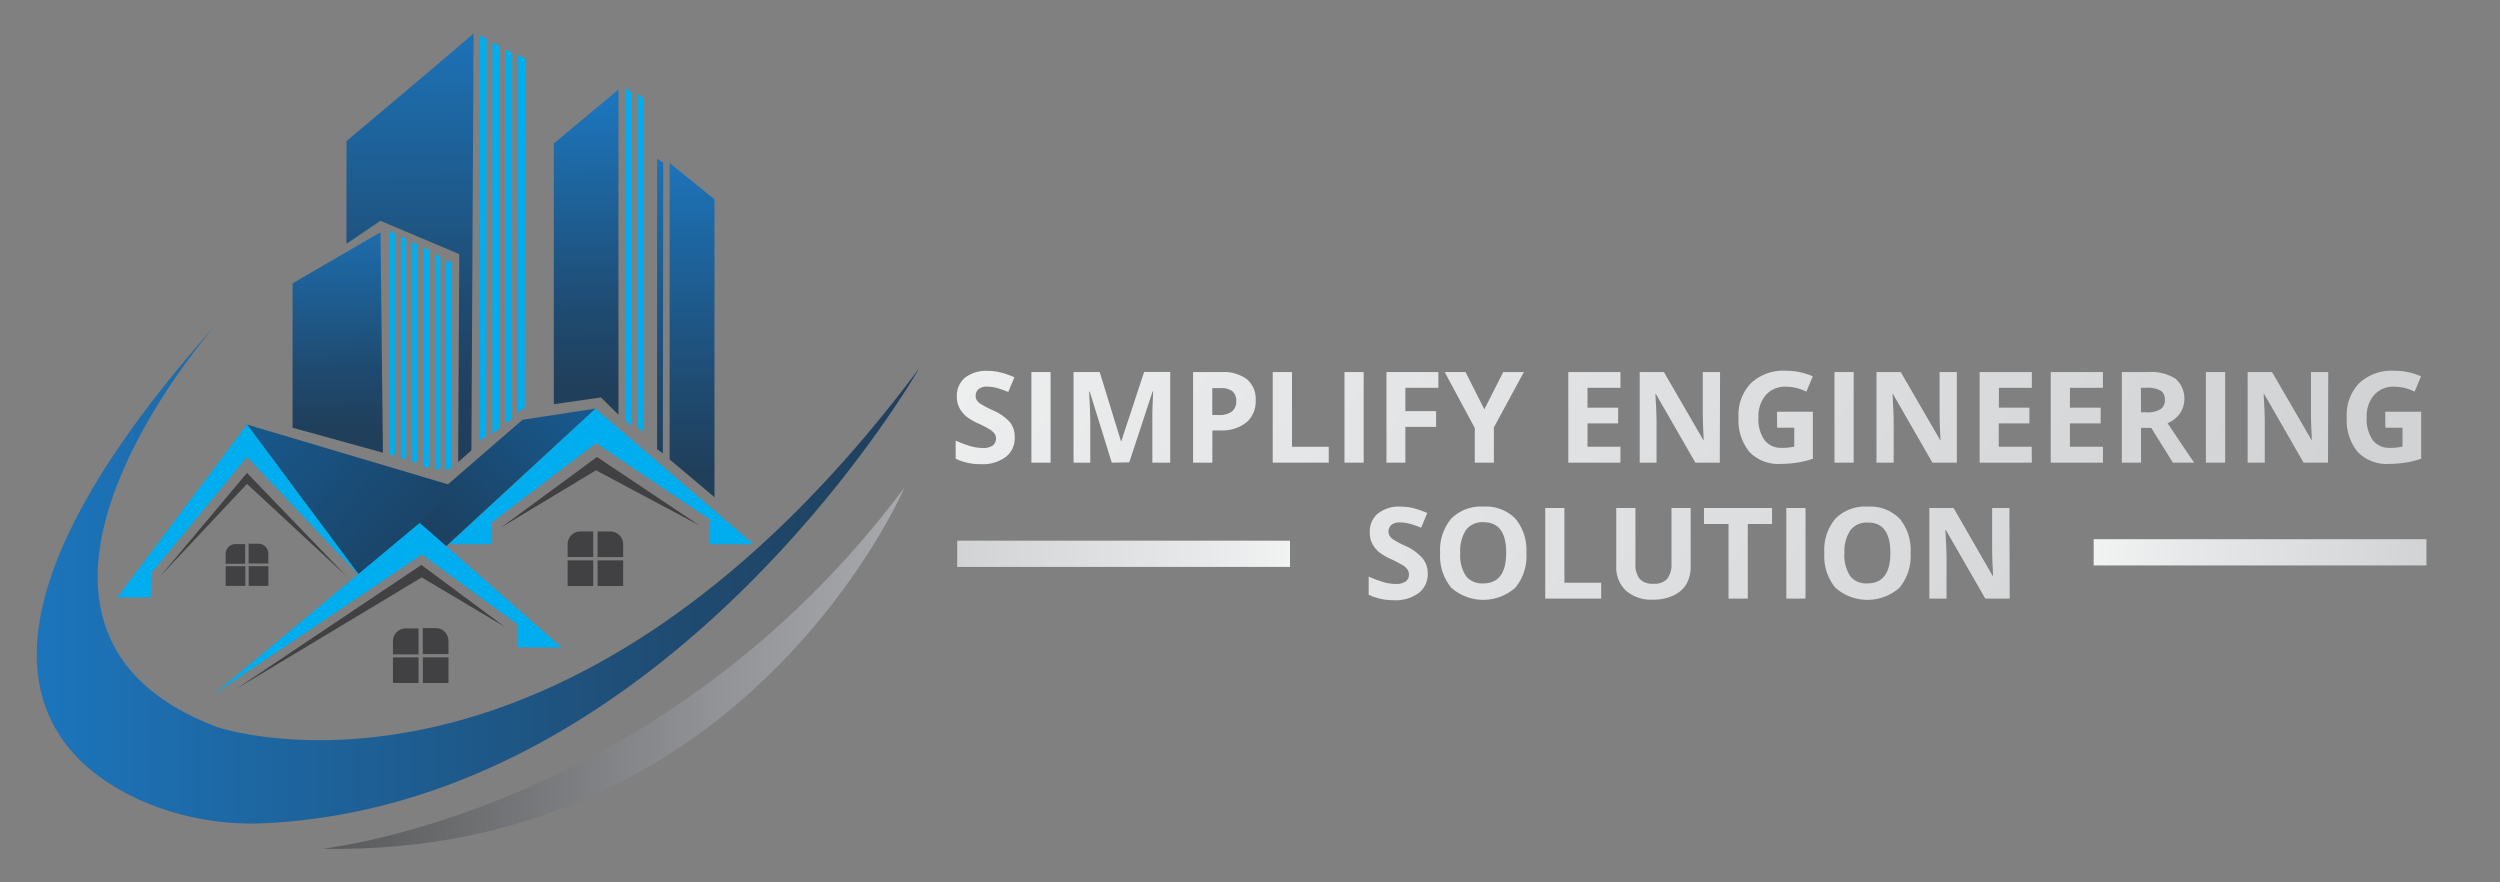 <svg id="Layer_1" data-name="Layer 1" xmlns="http://www.w3.org/2000/svg" xmlns:xlink="http://www.w3.org/1999/xlink" viewBox="0 0 340 120">
  <rect x="0" y="0" width="340" height="120" fill="#808080" stroke="none"/>
  <defs>
    <style>
      .cls-1 {
        fill: url(#linear-gradient);
      }

      .cls-2 {
        fill: url(#linear-gradient-2);
      }

      .cls-3 {
        fill: #00aeef;
      }

      .cls-4 {
        fill: #414042;
      }

      .cls-5 {
        fill: url(#linear-gradient-3);
      }

      .cls-6 {
        fill: url(#linear-gradient-4);
      }

      .cls-7 {
        fill: url(#linear-gradient-5);
      }

      .cls-8 {
        fill: url(#linear-gradient-6);
      }

      .cls-9 {
        fill: url(#linear-gradient-7);
      }

      .cls-10 {
        fill: url(#linear-gradient-8);
      }

      .cls-11 {
        fill: url(#linear-gradient-9);
      }

      .cls-12 {
        fill: url(#linear-gradient-10);
      }

      .cls-13 {
        fill: url(#linear-gradient-11);
      }

      .cls-14 {
        fill: url(#linear-gradient-12);
      }

      .cls-15 {
        fill: url(#linear-gradient-13);
      }

      .cls-16 {
        fill: url(#linear-gradient-14);
      }

      .cls-17 {
        fill: url(#linear-gradient-15);
      }

      .cls-18 {
        fill: url(#linear-gradient-16);
      }

      .cls-19 {
        fill: url(#linear-gradient-17);
      }

      .cls-20 {
        fill: url(#linear-gradient-18);
      }

      .cls-21 {
        fill: url(#linear-gradient-19);
      }

      .cls-22 {
        fill: url(#linear-gradient-20);
      }

      .cls-23 {
        fill: url(#linear-gradient-21);
      }

      .cls-24 {
        fill: url(#linear-gradient-22);
      }

      .cls-25 {
        fill: url(#linear-gradient-23);
      }

      .cls-26 {
        fill: url(#linear-gradient-24);
      }

      .cls-27 {
        fill: url(#linear-gradient-25);
      }

      .cls-28 {
        fill: url(#linear-gradient-26);
      }

      .cls-29 {
        fill: url(#linear-gradient-27);
      }

      .cls-30 {
        fill: url(#linear-gradient-28);
      }

      .cls-31 {
        fill: url(#linear-gradient-29);
      }

      .cls-32 {
        fill: url(#linear-gradient-30);
      }

      .cls-33 {
        fill: url(#linear-gradient-31);
      }

      .cls-34 {
        fill: url(#linear-gradient-32);
      }

      .cls-35 {
        fill: url(#linear-gradient-33);
      }

      .cls-36 {
        fill: url(#linear-gradient-34);
      }

      .cls-37 {
        fill: url(#linear-gradient-35);
      }

      .cls-38 {
        fill: url(#linear-gradient-36);
      }

      .cls-39 {
        fill: url(#linear-gradient-37);
      }

      .cls-40 {
        fill: url(#linear-gradient-38);
      }
    </style>
    <linearGradient id="linear-gradient" x1="5" y1="77.95" x2="125" y2="77.95" gradientUnits="userSpaceOnUse">
      <stop offset="0" stop-color="#1c75bc"/>
      <stop offset="0.17" stop-color="#1d6baa"/>
      <stop offset="0.73" stop-color="#1f4b71"/>
      <stop offset="1" stop-color="#203f5b"/>
    </linearGradient>
    <linearGradient id="linear-gradient-2" x1="43.87" y1="90.88" x2="122.95" y2="90.88" gradientUnits="userSpaceOnUse">
      <stop offset="0" stop-color="#58595b"/>
      <stop offset="0.03" stop-color="#5a5b5d"/>
      <stop offset="0.68" stop-color="#919396"/>
      <stop offset="1" stop-color="#a7a9ac"/>
    </linearGradient>
    <linearGradient id="linear-gradient-3" x1="81.8" y1="49.92" x2="52.14" y2="79.44" gradientUnits="userSpaceOnUse">
      <stop offset="0" stop-color="#165f98"/>
      <stop offset="0.63" stop-color="#1b456a"/>
      <stop offset="1" stop-color="#1d3954"/>
    </linearGradient>
    <linearGradient id="linear-gradient-4" x1="30.53" y1="49.66" x2="69.24" y2="85.17" xlink:href="#linear-gradient-3"/>
    <linearGradient id="linear-gradient-5" x1="79.56" y1="13.73" x2="79.85" y2="52.83" xlink:href="#linear-gradient"/>
    <linearGradient id="linear-gradient-6" x1="94.12" y1="21.47" x2="94.12" y2="64.15" xlink:href="#linear-gradient"/>
    <linearGradient id="linear-gradient-7" x1="89.8" y1="19.63" x2="89.71" y2="62.31" xlink:href="#linear-gradient"/>
    <linearGradient id="linear-gradient-8" x1="55.71" y1="2.02" x2="55.9" y2="55.16" xlink:href="#linear-gradient"/>
    <linearGradient id="linear-gradient-9" x1="45.55" y1="27.36" x2="45.94" y2="58.14" xlink:href="#linear-gradient"/>
    <linearGradient id="linear-gradient-10" x1="110.93" y1="42.8" x2="270.92" y2="140.06" gradientUnits="userSpaceOnUse">
      <stop offset="0" stop-color="#f1f2f2"/>
      <stop offset="0.28" stop-color="#e7e8e9"/>
      <stop offset="1" stop-color="#d1d3d4"/>
    </linearGradient>
    <linearGradient id="linear-gradient-11" x1="113" y1="39.39" x2="272.99" y2="136.65" xlink:href="#linear-gradient-10"/>
    <linearGradient id="linear-gradient-12" x1="115.97" y1="34.51" x2="275.96" y2="131.77" xlink:href="#linear-gradient-10"/>
    <linearGradient id="linear-gradient-13" x1="119.37" y1="28.92" x2="279.36" y2="126.18" xlink:href="#linear-gradient-10"/>
    <linearGradient id="linear-gradient-14" x1="121.86" y1="24.82" x2="281.85" y2="122.08" xlink:href="#linear-gradient-10"/>
    <linearGradient id="linear-gradient-15" x1="124.49" y1="20.49" x2="284.48" y2="117.75" xlink:href="#linear-gradient-10"/>
    <linearGradient id="linear-gradient-16" x1="126.64" y1="16.96" x2="286.63" y2="114.23" xlink:href="#linear-gradient-10"/>
    <linearGradient id="linear-gradient-17" x1="129.83" y1="11.72" x2="289.82" y2="108.98" xlink:href="#linear-gradient-10"/>
    <linearGradient id="linear-gradient-18" x1="133.31" y1="5.98" x2="293.3" y2="103.24" xlink:href="#linear-gradient-10"/>
    <linearGradient id="linear-gradient-19" x1="136.44" y1="0.84" x2="296.43" y2="98.1" xlink:href="#linear-gradient-10"/>
    <linearGradient id="linear-gradient-20" x1="140.31" y1="-5.53" x2="300.3" y2="91.73" xlink:href="#linear-gradient-10"/>
    <linearGradient id="linear-gradient-21" x1="142.48" y1="-9.09" x2="302.47" y2="88.17" xlink:href="#linear-gradient-10"/>
    <linearGradient id="linear-gradient-22" x1="145.14" y1="-13.48" x2="305.13" y2="83.79" xlink:href="#linear-gradient-10"/>
    <linearGradient id="linear-gradient-23" x1="148.41" y1="-18.85" x2="308.4" y2="78.41" xlink:href="#linear-gradient-10"/>
    <linearGradient id="linear-gradient-24" x1="151.02" y1="-23.14" x2="311.01" y2="74.12" xlink:href="#linear-gradient-10"/>
    <linearGradient id="linear-gradient-25" x1="153.46" y1="-27.16" x2="313.45" y2="70.11" xlink:href="#linear-gradient-10"/>
    <linearGradient id="linear-gradient-26" x1="156.1" y1="-31.5" x2="316.09" y2="65.77" xlink:href="#linear-gradient-10"/>
    <linearGradient id="linear-gradient-27" x1="158.76" y1="-35.88" x2="318.75" y2="61.38" xlink:href="#linear-gradient-10"/>
    <linearGradient id="linear-gradient-28" x1="162.63" y1="-42.25" x2="322.62" y2="55.01" xlink:href="#linear-gradient-10"/>
    <linearGradient id="linear-gradient-29" x1="121.47" y1="33.57" x2="281.46" y2="130.84" xlink:href="#linear-gradient-10"/>
    <linearGradient id="linear-gradient-30" x1="124.64" y1="28.37" x2="284.63" y2="125.63" xlink:href="#linear-gradient-10"/>
    <linearGradient id="linear-gradient-31" x1="127.25" y1="24.06" x2="287.24" y2="121.33" xlink:href="#linear-gradient-10"/>
    <linearGradient id="linear-gradient-32" x1="131.26" y1="17.47" x2="291.25" y2="114.73" xlink:href="#linear-gradient-10"/>
    <linearGradient id="linear-gradient-33" x1="134.43" y1="12.25" x2="294.42" y2="109.51" xlink:href="#linear-gradient-10"/>
    <linearGradient id="linear-gradient-34" x1="136.1" y1="9.51" x2="296.09" y2="106.77" xlink:href="#linear-gradient-10"/>
    <linearGradient id="linear-gradient-35" x1="138.74" y1="5.17" x2="298.73" y2="102.44" xlink:href="#linear-gradient-10"/>
    <linearGradient id="linear-gradient-36" x1="142.47" y1="-0.98" x2="302.46" y2="96.29" xlink:href="#linear-gradient-10"/>
    <linearGradient id="linear-gradient-37" x1="284.74" y1="75.12" x2="330" y2="75.12" xlink:href="#linear-gradient-10"/>
    <linearGradient id="linear-gradient-38" x1="175.44" y1="75.31" x2="130.18" y2="75.31" xlink:href="#linear-gradient-10"/>
  </defs>
  <g>
    <path class="cls-1" d="M29.5,44s-36.48,41,0,54.87c0,0,47,16.2,95.5-48.76,0,0-33.58,58.89-88.62,61.83a37.62,37.62,0,0,1-16.68-2.84C6.49,103.44-9.38,87.58,29.5,44Z"/>
    <path class="cls-2" d="M43.87,115.43S90,110.48,123,66.32C123,66.32,101.59,116.54,43.87,115.43Z"/>
    <polygon class="cls-3" points="96.45 74.01 102.46 74.01 80.97 55.57 60.99 74.01 66.87 74.01 66.8 71.11 81.05 60.27 96.6 70.69 96.45 74.01"/>
    <polygon class="cls-4" points="68.1 71.77 81.19 62.15 95.15 71.48 81.05 63.96 68.1 71.77"/>
    <polygon class="cls-5" points="60.99 65.81 71.06 57.09 80.97 55.57 60.68 74.28 56.82 71.45 60.99 65.81"/>
    <g>
      <path class="cls-4" d="M78.94,72.27h1.74a0,0,0,0,1,0,0v3.48a0,0,0,0,1,0,0H77.2a0,0,0,0,1,0,0V74A1.74,1.74,0,0,1,78.94,72.27Z"/>
      <path class="cls-4" d="M81.27,72.27h3.48a0,0,0,0,1,0,0v3.48a0,0,0,0,1,0,0H83A1.74,1.74,0,0,1,81.27,74V72.27A0,0,0,0,1,81.27,72.27Z" transform="translate(166.02 148.03) rotate(180)"/>
      <rect class="cls-4" x="77.2" y="76.21" width="3.48" height="3.48"/>
      <rect class="cls-4" x="81.27" y="76.21" width="3.48" height="3.48"/>
    </g>
    <polygon class="cls-6" points="33.59 57.74 61.8 66.13 49.94 79.69 33.59 57.74"/>
    <polygon class="cls-3" points="20.5 81.25 15.94 81.25 33.59 57.74 49.07 78.52 33.59 62.15 20.57 77.95 20.5 81.25"/>
    <polygon class="cls-4" points="21.8 78.36 33.59 64.32 47.12 78.36 33.59 65.81 21.8 78.36"/>
    <g>
      <path class="cls-4" d="M32,74h1.34a0,0,0,0,1,0,0v2.68a0,0,0,0,1,0,0H30.69a0,0,0,0,1,0,0V75.32A1.34,1.34,0,0,1,32,74Z"/>
      <path class="cls-4" d="M33.82,74H36.5a0,0,0,0,1,0,0v2.68a0,0,0,0,1,0,0H35.16a1.34,1.34,0,0,1-1.34-1.34V74A0,0,0,0,1,33.82,74Z" transform="translate(70.31 150.63) rotate(180)"/>
      <rect class="cls-4" x="30.69" y="77" width="2.68" height="2.68"/>
      <rect class="cls-4" x="33.82" y="77" width="2.68" height="2.68"/>
    </g>
    <g>
      <polygon class="cls-3" points="29.08 94.43 57.08 71.11 76.4 88.08 70.34 88.03 70.31 84.88 57.37 75.41 29.08 94.43"/>
      <polygon class="cls-4" points="32.18 93.66 57.31 76.83 68.64 85.24 57.35 78.53 32.18 93.66"/>
      <g>
        <path class="cls-4" d="M55.18,85.47h1.74a0,0,0,0,1,0,0V89a0,0,0,0,1,0,0H53.44a0,0,0,0,1,0,0V87.21A1.74,1.74,0,0,1,55.18,85.47Z"/>
        <path class="cls-4" d="M57.51,85.47H61a0,0,0,0,1,0,0V89a0,0,0,0,1,0,0H59.25a1.74,1.74,0,0,1-1.74-1.74V85.47A0,0,0,0,1,57.51,85.47Z" transform="translate(118.5 174.42) rotate(180)"/>
        <rect class="cls-4" x="53.44" y="89.4" width="3.48" height="3.48"/>
        <rect class="cls-4" x="57.51" y="89.4" width="3.48" height="3.48"/>
      </g>
    </g>
    <g>
      <polygon class="cls-7" points="84.11 12.18 84.11 56.41 81.73 54.05 75.32 54.97 75.32 19.51 84.11 12.18"/>
      <polygon class="cls-3" points="85.1 57.27 85.89 57.92 85.94 12.59 85.1 11.96 85.1 57.27"/>
      <polygon class="cls-3" points="86.65 58.05 87.44 58.69 87.49 13.36 86.65 12.73 86.65 58.05"/>
    </g>
    <g>
      <polygon class="cls-8" points="97.17 67.62 91.07 62.48 91.07 22.17 97.17 27.11 97.17 67.62"/>
      <polygon class="cls-9" points="89.36 61.09 90.15 61.66 90.2 22.13 89.36 21.58 89.36 61.09"/>
    </g>
    <g>
      <polygon class="cls-10" points="64.41 4.55 64.11 61.25 62.31 62.85 62.45 36.2 62.46 34.56 51.73 30.03 47.12 33.16 47.12 19.19 58.49 9.61 64.41 4.55"/>
      <polygon class="cls-3" points="66.13 59.28 65.22 59.98 65.22 4.78 66.19 5.28 66.13 59.28"/>
      <polygon class="cls-3" points="67.87 58.32 66.96 59 66.96 5.77 67.93 6.25 67.87 58.32"/>
      <polygon class="cls-3" points="69.61 56.99 68.7 57.64 68.7 6.74 69.67 7.19 69.61 56.99"/>
      <polygon class="cls-3" points="71.35 55.48 70.44 56.09 70.44 7.51 71.41 7.95 71.35 55.48"/>
    </g>
    <g>
      <polygon class="cls-11" points="52.08 61.57 39.79 58.17 39.79 38.53 51.75 31.58 52.08 61.57"/>
      <polygon class="cls-3" points="53.7 61.88 52.96 61.88 52.96 31.38 53.7 31.73 53.7 61.88"/>
      <polygon class="cls-3" points="55.25 62.37 54.51 62.37 54.51 32.15 55.25 32.51 55.25 62.37"/>
      <polygon class="cls-3" points="56.8 62.85 56.06 62.85 56.06 32.89 56.8 33.23 56.8 62.85"/>
      <polygon class="cls-3" points="58.34 63.54 57.61 63.54 57.61 33.66 58.34 34.01 58.34 63.54"/>
      <polygon class="cls-3" points="59.89 63.79 59.16 63.79 59.16 34.56 59.89 34.9 59.89 63.79"/>
      <polygon class="cls-3" points="61.45 63.57 60.62 63.97 60.62 35.57 61.45 35.57 61.45 63.57"/>
    </g>
  </g>
  <g>
    <g>
      <path class="cls-12" d="M138,59.5a3.19,3.19,0,0,1-1.2,2.63,5.21,5.21,0,0,1-3.34,1,7.89,7.89,0,0,1-3.49-.74V59.92a14.37,14.37,0,0,0,2.11.78,6.35,6.35,0,0,0,1.58.23A2.26,2.26,0,0,0,135,60.6a1.21,1.21,0,0,0,.26-1.62,2.5,2.5,0,0,0-.6-.55,15.86,15.86,0,0,0-1.59-.83,7.26,7.26,0,0,1-1.7-1,4,4,0,0,1-.9-1.14,3.29,3.29,0,0,1-.34-1.51,3.21,3.21,0,0,1,1.11-2.58,4.63,4.63,0,0,1,3.07-.93,7.28,7.28,0,0,1,1.83.23,11.7,11.7,0,0,1,1.82.64l-.84,2a13.07,13.07,0,0,0-1.63-.57,5.59,5.59,0,0,0-1.27-.16,1.71,1.71,0,0,0-1.14.35,1.14,1.14,0,0,0-.39.9,1.08,1.08,0,0,0,.16.6,1.52,1.52,0,0,0,.51.5,14.41,14.41,0,0,0,1.65.86,6.71,6.71,0,0,1,2.37,1.66A3.21,3.21,0,0,1,138,59.5Z"/>
      <path class="cls-13" d="M140.27,62.92V50.6h2.61V62.92Z"/>
      <path class="cls-14" d="M151.2,62.92l-3-9.67h-.08c.11,2,.16,3.28.16,3.94v5.73H146V50.6h3.56L152.45,60h.05l3.1-9.42h3.55V62.92h-2.43V57.09c0-.28,0-.6,0-1s.05-1.31.11-2.86h-.07l-3.18,9.65Z"/>
      <path class="cls-15" d="M170.77,54.44a3.75,3.75,0,0,1-1.25,3A5.3,5.3,0,0,1,166,58.54h-1.12v4.38h-2.62V50.6h3.94a5.25,5.25,0,0,1,3.41,1A3.51,3.51,0,0,1,170.77,54.44Zm-5.9,2h.86a2.85,2.85,0,0,0,1.8-.47,1.67,1.67,0,0,0,.6-1.39,1.71,1.71,0,0,0-.5-1.35,2.32,2.32,0,0,0-1.57-.44h-1.19Z"/>
      <path class="cls-16" d="M173.09,62.92V50.6h2.62V60.76h5v2.16Z"/>
      <path class="cls-17" d="M182.85,62.92V50.6h2.61V62.92Z"/>
      <path class="cls-18" d="M191.13,62.92h-2.57V50.6h7.06v2.14h-4.49v3.17h4.18v2.14h-4.18Z"/>
      <path class="cls-19" d="M201.87,55.67l2.57-5.07h2.81l-4.08,7.52v4.8h-2.6V58.21l-4.09-7.61h2.83Z"/>
      <path class="cls-20" d="M220.38,62.92h-7.09V50.6h7.09v2.14H215.9v2.7h4.17v2.14H215.9v3.18h4.48Z"/>
      <path class="cls-21" d="M233.89,62.92h-3.32l-5.36-9.32h-.08c.11,1.64.16,2.82.16,3.52v5.8H223V50.6h3.29l5.35,9.23h.06c-.08-1.61-.12-2.74-.12-3.4V50.6h2.35Z"/>
      <path class="cls-22" d="M241.67,56h4.88v6.39a13.07,13.07,0,0,1-2.23.54,15.22,15.22,0,0,1-2.15.16,5.44,5.44,0,0,1-4.26-1.64,6.83,6.83,0,0,1-1.47-4.71,6.19,6.19,0,0,1,1.71-4.65,6.47,6.47,0,0,1,4.73-1.67,9.13,9.13,0,0,1,3.66.76l-.87,2.09a6.22,6.22,0,0,0-2.81-.68,3.45,3.45,0,0,0-2.71,1.14,4.42,4.42,0,0,0-1,3.06,4.87,4.87,0,0,0,.82,3.06,2.84,2.84,0,0,0,2.39,1.06,7.86,7.86,0,0,0,1.66-.17V58.17h-2.33Z"/>
      <path class="cls-23" d="M249.49,62.92V50.6h2.61V62.92Z"/>
      <path class="cls-24" d="M266.13,62.92h-3.32l-5.36-9.32h-.07c.1,1.64.16,2.82.16,3.52v5.8H255.2V50.6h3.3l5.35,9.23h.06c-.09-1.61-.13-2.74-.13-3.4V50.6h2.35Z"/>
      <path class="cls-25" d="M276.33,62.92h-7.1V50.6h7.1v2.14h-4.48v2.7H276v2.14h-4.17v3.18h4.48Z"/>
      <path class="cls-26" d="M286,62.92h-7.1V50.6H286v2.14h-4.49v2.7h4.18v2.14h-4.18v3.18H286Z"/>
      <path class="cls-27" d="M291.18,58.19v4.73h-2.61V50.6h3.59a6.18,6.18,0,0,1,3.72.91,3.65,3.65,0,0,1,.6,4.71,3.92,3.92,0,0,1-1.69,1.33q2.77,4.16,3.62,5.37h-2.9l-2.94-4.73Zm0-2.12H292a3.17,3.17,0,0,0,1.83-.42,1.44,1.44,0,0,0,.59-1.29,1.35,1.35,0,0,0-.6-1.25,3.62,3.62,0,0,0-1.87-.37h-.79Z"/>
      <path class="cls-28" d="M300,62.92V50.6h2.62V62.92Z"/>
      <path class="cls-29" d="M316.61,62.92h-3.32l-5.36-9.32h-.08c.11,1.64.16,2.82.16,3.52v5.8h-2.33V50.6H309l5.36,9.23h.05c-.08-1.61-.12-2.74-.12-3.4V50.6h2.35Z"/>
      <path class="cls-30" d="M324.39,56h4.89v6.39a13.17,13.17,0,0,1-2.24.54,15.07,15.07,0,0,1-2.14.16,5.46,5.46,0,0,1-4.27-1.64,6.83,6.83,0,0,1-1.47-4.71,6.19,6.19,0,0,1,1.71-4.65,6.5,6.5,0,0,1,4.73-1.67,9.06,9.06,0,0,1,3.66.76l-.87,2.09a6.18,6.18,0,0,0-2.8-.68,3.48,3.48,0,0,0-2.72,1.14,4.42,4.42,0,0,0-1,3.06,4.94,4.94,0,0,0,.82,3.06,2.84,2.84,0,0,0,2.39,1.06,7.86,7.86,0,0,0,1.66-.17V58.17h-2.33Z"/>
      <path class="cls-31" d="M194.17,78a3.19,3.19,0,0,1-1.2,2.63,5.21,5.21,0,0,1-3.34,1,7.92,7.92,0,0,1-3.49-.74V78.41a15.88,15.88,0,0,0,2.11.79,6.36,6.36,0,0,0,1.58.22,2.22,2.22,0,0,0,1.32-.33,1.09,1.09,0,0,0,.46-1,1.14,1.14,0,0,0-.2-.65,2.23,2.23,0,0,0-.59-.54,17,17,0,0,0-1.6-.84,7.48,7.48,0,0,1-1.7-1,3.94,3.94,0,0,1-.9-1.13,3.34,3.34,0,0,1-.33-1.52,3.17,3.17,0,0,1,1.1-2.57,4.63,4.63,0,0,1,3.07-.94,7.28,7.28,0,0,1,1.83.23,12.84,12.84,0,0,1,1.82.64l-.84,2a11.36,11.36,0,0,0-1.63-.56,5.08,5.08,0,0,0-1.27-.16,1.71,1.71,0,0,0-1.14.34,1.15,1.15,0,0,0-.39.91,1.08,1.08,0,0,0,.16.6,1.85,1.85,0,0,0,.51.49,13.48,13.48,0,0,0,1.66.87A6.53,6.53,0,0,1,193.53,76,3.25,3.25,0,0,1,194.17,78Z"/>
      <path class="cls-32" d="M207.59,75.23a6.67,6.67,0,0,1-1.52,4.71,6.58,6.58,0,0,1-8.69,0,6.73,6.73,0,0,1-1.52-4.72,6.64,6.64,0,0,1,1.52-4.7,5.7,5.7,0,0,1,4.36-1.62,5.62,5.62,0,0,1,4.35,1.63A6.72,6.72,0,0,1,207.59,75.23Zm-9,0a5.15,5.15,0,0,0,.78,3.11,2.76,2.76,0,0,0,2.35,1q3.12,0,3.12-4.16c0-2.77-1-4.16-3.11-4.16a2.76,2.76,0,0,0-2.35,1.05A5.11,5.11,0,0,0,198.6,75.23Z"/>
      <path class="cls-33" d="M210.15,81.41V69.09h2.61V79.25h5v2.16Z"/>
      <path class="cls-34" d="M229.93,69.09v8a4.7,4.7,0,0,1-.61,2.4A4,4,0,0,1,227.55,81a6.24,6.24,0,0,1-2.73.55,5.17,5.17,0,0,1-3.69-1.22A4.3,4.3,0,0,1,219.81,77V69.09h2.61v7.54a3.16,3.16,0,0,0,.57,2.09,2.36,2.36,0,0,0,1.9.67,2.3,2.3,0,0,0,1.85-.67,3.15,3.15,0,0,0,.58-2.1V69.09Z"/>
      <path class="cls-35" d="M237.7,81.41h-2.62V71.26h-3.34V69.09H241v2.17H237.7Z"/>
      <path class="cls-36" d="M242.94,81.41V69.09h2.61V81.41Z"/>
      <path class="cls-37" d="M259.84,75.23a6.72,6.72,0,0,1-1.52,4.71,6.59,6.59,0,0,1-8.7,0,6.73,6.73,0,0,1-1.51-4.72,6.6,6.6,0,0,1,1.52-4.7A5.69,5.69,0,0,1,254,68.9a5.6,5.6,0,0,1,4.34,1.63A6.67,6.67,0,0,1,259.84,75.23Zm-9,0a5.15,5.15,0,0,0,.78,3.11,2.73,2.73,0,0,0,2.34,1q3.14,0,3.13-4.16T254,71.07a2.76,2.76,0,0,0-2.35,1.05A5.11,5.11,0,0,0,250.85,75.23Z"/>
      <path class="cls-38" d="M273.32,81.41H270l-5.36-9.32h-.07c.1,1.65.16,2.82.16,3.52v5.8h-2.34V69.09h3.3L271,78.32h.06c-.09-1.6-.13-2.73-.13-3.4V69.09h2.35Z"/>
    </g>
    <rect class="cls-39" x="284.74" y="73.33" width="45.26" height="3.57"/>
    <rect class="cls-40" x="130.18" y="73.53" width="45.26" height="3.57"/>
  </g>
</svg>
